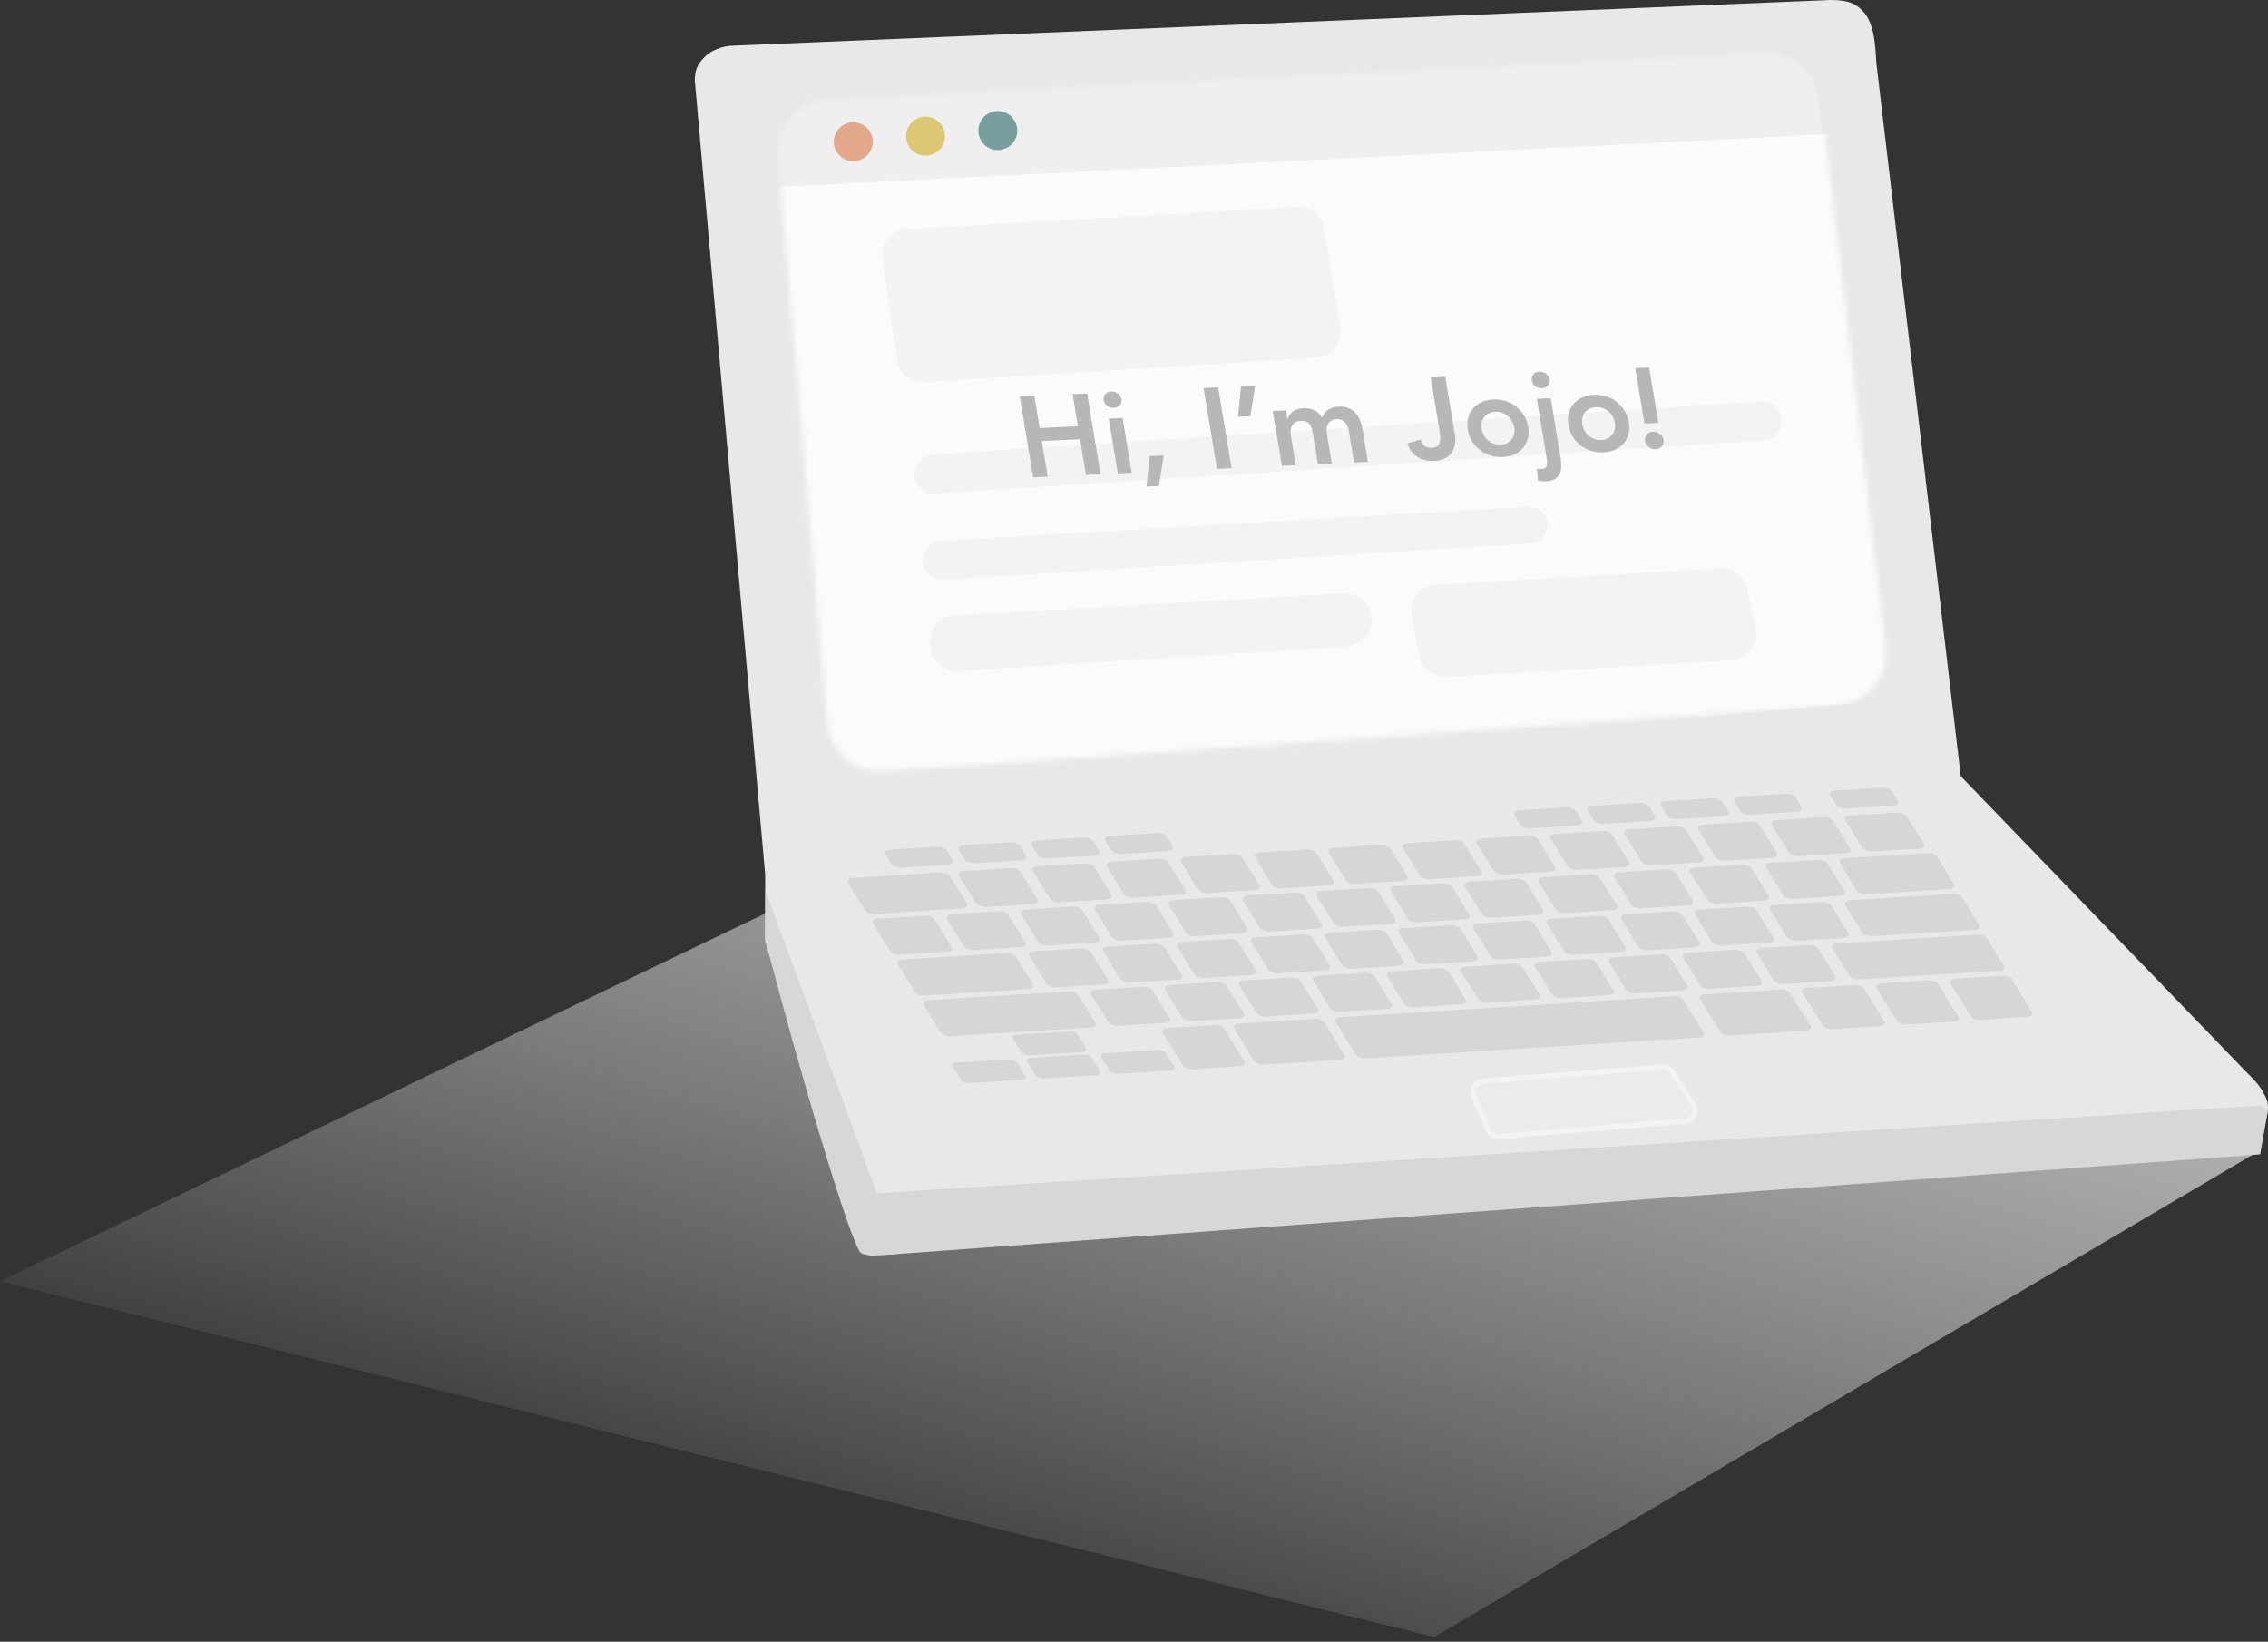 <svg width="431" height="312" viewBox="0 0 431 312" fill="none" xmlns="http://www.w3.org/2000/svg">
<rect x="0" y="0" width="431" height="312" fill="#333333" stroke="none"/>
<path d="M0 243.494L150.533 171.132L429.416 218.669L272.544 311.102L0 243.494Z" fill="url(#paint0_linear)"/>
<path d="M145.411 166.201L132.046 15.352C132.046 13.349 132.447 12.281 134.051 10.68C135.12 9.612 137.392 8.677 139.397 8.677L347.89 0C351.231 0 352.567 0.667 353.904 2.002C356.464 4.559 356.354 9.567 356.577 12.014L372.615 147.511L426.743 203.579C428.079 204.914 429.416 206.249 430.084 207.584C430.58 208.574 431.42 209.586 430.752 212.256L429.416 218.931L170.873 238.168C169.537 238.39 167.41 238.702 165.806 238.168C164.202 237.634 164.14 239.081 163.695 237.746L145.411 178.883V166.201Z" fill="#E8E8E8"/>
<path d="M376.284 193.815L385.37 193.25C386.11 193.199 386.457 192.774 386.158 192.308L382.41 186.21C382.13 185.726 381.293 185.387 380.571 185.42L371.485 185.985C370.744 186.036 370.397 186.461 370.697 186.927L374.444 193.025C374.725 193.509 375.566 193.874 376.284 193.815Z" fill="#D6D6D6"/>
<path d="M362.243 194.703L371.33 194.139C372.07 194.087 372.417 193.662 372.118 193.196L368.37 187.098C368.09 186.614 367.253 186.275 366.531 186.308L357.444 186.873C356.704 186.924 356.357 187.349 356.656 187.815L360.404 193.913C360.685 194.397 361.503 194.754 362.243 194.703Z" fill="#D6D6D6"/>
<path d="M348.178 195.581L357.264 195.017C358.005 194.966 358.352 194.541 358.053 194.075L354.305 187.977C354.024 187.493 353.187 187.154 352.465 187.187L343.379 187.751C342.638 187.803 342.291 188.228 342.591 188.694L346.339 194.792C346.619 195.276 347.456 195.614 348.178 195.581Z" fill="#D6D6D6"/>
<path d="M338.887 187.018L347.973 186.454C348.713 186.403 349.06 185.977 348.761 185.512L345.619 180.397C345.339 179.914 344.502 179.575 343.78 179.608L334.694 180.172C333.953 180.223 333.606 180.649 333.905 181.114L337.047 186.229C337.328 186.712 338.146 187.069 338.887 187.018Z" fill="#D6D6D6"/>
<path d="M324.846 187.906L333.932 187.342C334.673 187.291 335.02 186.865 334.721 186.4L331.579 181.285C331.298 180.802 330.461 180.463 329.74 180.496L320.653 181.06C319.913 181.111 319.566 181.537 319.865 182.003L323.007 187.117C323.287 187.601 324.106 187.957 324.846 187.906Z" fill="#D6D6D6"/>
<path d="M310.783 188.784L319.869 188.219C320.609 188.168 320.957 187.743 320.657 187.277L317.515 182.163C317.235 181.679 316.398 181.341 315.676 181.374L306.59 181.938C305.849 181.989 305.502 182.415 305.801 182.88L308.943 187.994C309.224 188.478 310.042 188.835 310.783 188.784Z" fill="#D6D6D6"/>
<path d="M296.713 189.663L305.799 189.098C306.54 189.047 306.887 188.622 306.588 188.156L303.446 183.042C303.166 182.558 302.328 182.22 301.607 182.253L292.52 182.817C291.78 182.868 291.433 183.293 291.732 183.759L294.874 188.873C295.154 189.357 295.992 189.696 296.713 189.663Z" fill="#D6D6D6"/>
<path d="M287.53 183.134L278.432 183.745C277.691 183.799 277.348 184.226 277.653 184.689L280.858 189.777C281.145 190.258 281.987 190.592 282.71 190.555L291.808 189.945C292.549 189.89 292.892 189.463 292.587 189L289.382 183.912C289.095 183.431 288.253 183.098 287.53 183.134Z" fill="#D6D6D6"/>
<path d="M268.608 191.429L277.713 190.846C278.453 190.795 278.801 190.37 278.501 189.904L275.359 184.79C275.079 184.306 274.242 183.968 273.52 184.001L264.434 184.565C263.693 184.616 263.346 185.041 263.645 185.507L266.787 190.621C267.049 191.123 267.886 191.462 268.608 191.429Z" fill="#D6D6D6"/>
<path d="M254.559 192.288L263.645 191.724C264.386 191.673 264.733 191.247 264.434 190.782L261.292 185.668C261.011 185.184 260.174 184.845 259.452 184.878L250.366 185.442C249.625 185.494 249.278 185.919 249.577 186.385L252.719 191.499C253 191.983 253.818 192.339 254.559 192.288Z" fill="#D6D6D6"/>
<path d="M240.518 193.178L249.605 192.613C250.345 192.562 250.692 192.137 250.393 191.671L247.251 186.557C246.971 186.073 246.134 185.735 245.412 185.767L236.325 186.332C235.585 186.383 235.238 186.808 235.537 187.274L238.679 192.388C238.959 192.872 239.778 193.229 240.518 193.178Z" fill="#D6D6D6"/>
<path d="M226.446 194.053L235.533 193.489C236.273 193.437 236.62 193.012 236.321 192.546L233.179 187.432C232.899 186.948 232.062 186.61 231.34 186.643L222.253 187.207C221.513 187.258 221.166 187.684 221.465 188.149L224.607 193.263C224.888 193.747 225.706 194.104 226.446 194.053Z" fill="#D6D6D6"/>
<path d="M212.384 194.934L221.471 194.37C222.211 194.319 222.558 193.893 222.259 193.428L219.117 188.313C218.837 187.83 217.999 187.491 217.278 187.524L208.191 188.088C207.451 188.139 207.103 188.565 207.403 189.03L210.545 194.145C210.825 194.629 211.666 194.994 212.384 194.934Z" fill="#D6D6D6"/>
<path d="M327.141 179.707L336.227 179.143C336.968 179.092 337.315 178.666 337.015 178.201L333.874 173.086C333.593 172.603 332.756 172.264 332.034 172.297L322.948 172.861C322.207 172.913 321.86 173.338 322.16 173.804L325.301 178.918C325.559 179.393 326.4 179.758 327.141 179.707Z" fill="#D6D6D6"/>
<path d="M341.378 178.818L350.464 178.254C351.204 178.203 351.552 177.777 351.252 177.312L348.11 172.197C347.83 171.714 346.993 171.375 346.271 171.408L337.185 171.972C336.444 172.023 336.097 172.449 336.396 172.914L339.538 178.029C339.819 178.513 340.678 178.86 341.378 178.818Z" fill="#D6D6D6"/>
<path d="M355.677 177.923L375.289 176.702C376.03 176.651 376.377 176.226 376.078 175.76L372.936 170.646C372.655 170.162 371.818 169.823 371.096 169.856L351.484 171.077C350.743 171.128 350.396 171.554 350.695 172.019L353.837 177.134C354.118 177.618 354.955 177.956 355.677 177.923Z" fill="#D6D6D6"/>
<path d="M354.633 169.946L370.539 168.954C371.28 168.903 371.627 168.477 371.328 168.011L368.186 162.897C367.905 162.413 367.068 162.075 366.346 162.108L350.44 163.1C349.7 163.151 349.353 163.576 349.652 164.042L352.794 169.156C353.074 169.64 353.912 169.978 354.633 169.946Z" fill="#D6D6D6"/>
<path d="M313.08 180.591L322.167 180.027C322.907 179.975 323.254 179.55 322.955 179.084L319.813 173.97C319.533 173.486 318.696 173.148 317.974 173.181L308.887 173.745C308.147 173.796 307.8 174.222 308.099 174.687L311.241 179.802C311.522 180.285 312.34 180.642 313.08 180.591Z" fill="#D6D6D6"/>
<path d="M299.013 181.467L308.1 180.903C308.84 180.852 309.187 180.427 308.888 179.961L305.746 174.847C305.466 174.363 304.629 174.024 303.907 174.057L294.82 174.622C294.08 174.673 293.733 175.098 294.032 175.564L297.174 180.678C297.454 181.162 298.273 181.519 299.013 181.467Z" fill="#D6D6D6"/>
<path d="M284.965 182.354L294.051 181.79C294.792 181.739 295.139 181.313 294.84 180.848L291.698 175.733C291.417 175.25 290.58 174.911 289.859 174.944L280.772 175.508C280.032 175.559 279.685 175.985 279.984 176.45L283.126 181.565C283.384 182.04 284.243 182.387 284.965 182.354Z" fill="#D6D6D6"/>
<path d="M270.9 183.23L279.986 182.666C280.727 182.614 281.074 182.189 280.774 181.723L277.632 176.609C277.352 176.125 276.515 175.787 275.793 175.82L266.707 176.384C265.966 176.435 265.619 176.861 265.918 177.326L269.06 182.44C269.341 182.924 270.178 183.263 270.9 183.23Z" fill="#D6D6D6"/>
<path d="M256.832 184.11L265.918 183.546C266.659 183.495 267.006 183.07 266.707 182.604L263.565 177.49C263.284 177.006 262.447 176.668 261.725 176.7L252.639 177.265C251.898 177.316 251.551 177.741 251.851 178.207L254.993 183.321C255.273 183.805 256.11 184.143 256.832 184.11Z" fill="#D6D6D6"/>
<path d="M242.813 184.979L251.899 184.415C252.64 184.363 252.987 183.938 252.687 183.472L249.545 178.358C249.265 177.874 248.428 177.536 247.706 177.569L238.62 178.133C237.879 178.184 237.532 178.61 237.831 179.075L240.973 184.189C241.231 184.665 242.072 185.03 242.813 184.979Z" fill="#D6D6D6"/>
<path d="M228.743 185.858L237.83 185.294C238.57 185.242 238.917 184.817 238.618 184.351L235.476 179.237C235.196 178.753 234.359 178.415 233.637 178.448L224.55 179.012C223.81 179.063 223.463 179.489 223.762 179.954L226.904 185.069C227.185 185.552 228.003 185.909 228.743 185.858Z" fill="#D6D6D6"/>
<path d="M214.677 186.736L223.764 186.172C224.504 186.121 224.851 185.695 224.552 185.23L221.41 180.115C221.13 179.632 220.293 179.293 219.571 179.326L210.484 179.89C209.744 179.941 209.397 180.367 209.696 180.832L212.838 185.947C213.118 186.431 213.937 186.787 214.677 186.736Z" fill="#D6D6D6"/>
<path d="M200.643 187.626L209.729 187.062C210.47 187.011 210.817 186.585 210.517 186.12L207.375 181.005C207.095 180.521 206.258 180.183 205.536 180.216L196.45 180.78C195.709 180.831 195.362 181.257 195.661 181.722L198.803 186.837C199.061 187.312 199.902 187.677 200.643 187.626Z" fill="#D6D6D6"/>
<path d="M175.646 189.188L195.492 187.954C196.232 187.902 196.579 187.477 196.28 187.011L193.138 181.897C192.858 181.413 192.02 181.075 191.299 181.108L171.453 182.342C170.712 182.393 170.365 182.819 170.665 183.284L173.807 188.399C174.087 188.883 174.924 189.221 175.646 189.188Z" fill="#D6D6D6"/>
<path d="M166.18 173.68L182.954 172.634C183.695 172.583 184.042 172.157 183.743 171.692L180.601 166.577C180.32 166.094 179.483 165.755 178.761 165.788L161.987 166.834C161.247 166.885 160.9 167.31 161.199 167.776L164.341 172.89C164.621 173.374 165.44 173.731 166.18 173.68Z" fill="#D6D6D6"/>
<path d="M297.39 173.523L306.476 172.959C307.217 172.908 307.564 172.483 307.265 172.017L304.123 166.903C303.842 166.419 303.005 166.08 302.283 166.113L293.197 166.677C292.456 166.729 292.109 167.154 292.409 167.62L295.551 172.734C295.831 173.218 296.668 173.556 297.39 173.523Z" fill="#D6D6D6"/>
<path d="M311.798 172.621L320.884 172.057C321.625 172.006 321.972 171.58 321.672 171.115L318.53 166C318.25 165.516 317.413 165.178 316.691 165.211L307.605 165.775C306.864 165.826 306.517 166.252 306.816 166.717L309.958 171.832C310.239 172.315 311.076 172.654 311.798 172.621Z" fill="#D6D6D6"/>
<path d="M326.201 171.718L335.287 171.154C336.028 171.103 336.375 170.677 336.076 170.212L332.934 165.097C332.653 164.614 331.816 164.275 331.094 164.308L322.008 164.872C321.267 164.923 320.92 165.349 321.219 165.814L324.362 170.929C324.642 171.413 325.502 171.76 326.201 171.718Z" fill="#D6D6D6"/>
<path d="M340.628 170.821L349.714 170.257C350.455 170.206 350.802 169.78 350.503 169.315L347.361 164.2C347.08 163.717 346.243 163.378 345.521 163.411L336.435 163.975C335.694 164.026 335.347 164.452 335.647 164.918L338.789 170.032C339.069 170.516 339.906 170.854 340.628 170.821Z" fill="#D6D6D6"/>
<path d="M283.369 174.394L292.455 173.83C293.196 173.779 293.543 173.353 293.243 172.888L290.102 167.773C289.821 167.289 288.984 166.951 288.262 166.984L279.176 167.548C278.435 167.599 278.088 168.025 278.387 168.49L281.529 173.605C281.787 174.08 282.628 174.445 283.369 174.394Z" fill="#D6D6D6"/>
<path d="M269.308 175.274L278.394 174.71C279.135 174.659 279.482 174.233 279.182 173.768L276.04 168.653C275.76 168.17 274.923 167.831 274.201 167.864L265.115 168.428C264.374 168.479 264.027 168.905 264.326 169.37L267.468 174.485C267.749 174.969 268.567 175.325 269.308 175.274Z" fill="#D6D6D6"/>
<path d="M255.235 176.15L264.322 175.586C265.062 175.535 265.409 175.109 265.11 174.644L261.968 169.529C261.688 169.046 260.851 168.707 260.129 168.74L251.043 169.304C250.302 169.355 249.955 169.781 250.254 170.246L253.396 175.361C253.676 175.845 254.495 176.201 255.235 176.15Z" fill="#D6D6D6"/>
<path d="M241.201 177.039L250.287 176.475C251.028 176.424 251.375 175.998 251.076 175.533L247.934 170.418C247.653 169.935 246.816 169.596 246.095 169.629L237.008 170.193C236.268 170.244 235.921 170.67 236.22 171.136L239.362 176.25C239.62 176.725 240.461 177.09 241.201 177.039Z" fill="#D6D6D6"/>
<path d="M227.135 177.918L236.222 177.354C236.962 177.303 237.309 176.877 237.01 176.411L233.868 171.297C233.587 170.813 232.75 170.475 232.029 170.508L222.942 171.072C222.202 171.123 221.854 171.549 222.154 172.014L225.296 177.129C225.576 177.612 226.395 177.969 227.135 177.918Z" fill="#D6D6D6"/>
<path d="M213.067 178.796L222.153 178.232C222.894 178.18 223.241 177.755 222.942 177.289L219.8 172.175C219.52 171.691 218.682 171.353 217.961 171.386L208.874 171.95C208.134 172.001 207.787 172.427 208.086 172.892L211.228 178.007C211.508 178.49 212.346 178.829 213.067 178.796Z" fill="#D6D6D6"/>
<path d="M199.026 179.685L208.112 179.121C208.853 179.07 209.2 178.644 208.901 178.179L205.759 173.064C205.478 172.58 204.641 172.242 203.92 172.275L194.833 172.839C194.093 172.89 193.746 173.316 194.045 173.781L197.187 178.896C197.445 179.371 198.304 179.718 199.026 179.685Z" fill="#D6D6D6"/>
<path d="M184.959 180.562L194.046 179.997C194.786 179.946 195.133 179.521 194.834 179.055L191.692 173.941C191.412 173.457 190.575 173.119 189.853 173.151L180.766 173.716C180.026 173.767 179.679 174.192 179.978 174.658L183.12 179.772C183.4 180.256 184.238 180.595 184.959 180.562Z" fill="#D6D6D6"/>
<path d="M170.911 181.424L179.997 180.859C180.738 180.808 181.085 180.383 180.786 179.917L177.644 174.803C177.363 174.319 176.526 173.981 175.805 174.013L166.718 174.578C165.978 174.629 165.631 175.054 165.93 175.52L169.072 180.634C169.352 181.118 170.171 181.475 170.911 181.424Z" fill="#D6D6D6"/>
<path d="M313.756 164.449L322.842 163.885C323.583 163.834 323.93 163.408 323.631 162.943L320.489 157.829C320.208 157.345 319.371 157.006 318.649 157.039L309.563 157.604C308.823 157.655 308.476 158.08 308.775 158.546L311.917 163.66C312.197 164.144 313.034 164.482 313.756 164.449Z" fill="#D6D6D6"/>
<path d="M327.743 163.567L336.829 163.003C337.57 162.952 337.917 162.526 337.617 162.061L334.475 156.946C334.195 156.463 333.358 156.124 332.636 156.157L323.55 156.721C322.809 156.772 322.462 157.198 322.761 157.664L325.903 162.778C326.184 163.262 327.002 163.618 327.743 163.567Z" fill="#D6D6D6"/>
<path d="M341.717 162.705L350.803 162.14C351.544 162.089 351.891 161.664 351.592 161.198L348.45 156.084C348.169 155.6 347.332 155.261 346.61 155.294L337.524 155.859C336.783 155.91 336.436 156.335 336.736 156.801L339.878 161.915C340.158 162.399 340.995 162.737 341.717 162.705Z" fill="#D6D6D6"/>
<path d="M355.697 161.82L364.783 161.256C365.524 161.205 365.871 160.779 365.572 160.314L362.43 155.199C362.149 154.715 361.312 154.377 360.59 154.41L351.504 154.974C350.764 155.025 350.416 155.451 350.716 155.916L353.858 161.031C354.138 161.514 354.998 161.861 355.697 161.82Z" fill="#D6D6D6"/>
<path d="M350.739 153.666L359.825 153.102C360.566 153.051 360.913 152.625 360.613 152.16L359.589 150.463C359.308 149.98 358.471 149.641 357.749 149.674L348.663 150.238C347.922 150.289 347.575 150.715 347.875 151.18L348.899 152.877C349.18 153.36 349.998 153.717 350.739 153.666Z" fill="#D6D6D6"/>
<path d="M332.476 154.821L341.562 154.257C342.303 154.206 342.65 153.78 342.351 153.315L341.326 151.618C341.045 151.134 340.208 150.796 339.487 150.829L330.4 151.393C329.66 151.444 329.313 151.87 329.612 152.335L330.637 154.032C330.917 154.515 331.754 154.854 332.476 154.821Z" fill="#D6D6D6"/>
<path d="M318.557 155.676L327.643 155.111C328.384 155.06 328.731 154.635 328.432 154.169L327.407 152.473C327.127 151.989 326.289 151.651 325.568 151.684L316.481 152.248C315.741 152.299 315.394 152.725 315.693 153.19L316.718 154.886C316.998 155.37 317.816 155.727 318.557 155.676Z" fill="#D6D6D6"/>
<path d="M304.615 156.552L313.702 155.988C314.442 155.937 314.789 155.511 314.49 155.046L313.465 153.35C313.185 152.866 312.348 152.527 311.626 152.56L302.54 153.125C301.799 153.176 301.452 153.601 301.751 154.067L302.776 155.763C303.056 156.247 303.875 156.604 304.615 156.552Z" fill="#D6D6D6"/>
<path d="M290.679 157.43L299.765 156.866C300.506 156.815 300.853 156.389 300.553 155.923L299.529 154.227C299.248 153.743 298.411 153.405 297.689 153.438L288.603 154.002C287.863 154.053 287.516 154.479 287.815 154.944L288.84 156.641C289.12 157.124 289.957 157.463 290.679 157.43Z" fill="#D6D6D6"/>
<path d="M212.937 162.282L222.023 161.718C222.764 161.667 223.111 161.241 222.812 160.775L221.787 159.079C221.506 158.595 220.669 158.257 219.947 158.29L210.861 158.854C210.12 158.905 209.773 159.331 210.073 159.796L211.098 161.493C211.378 161.976 212.196 162.333 212.937 162.282Z" fill="#D6D6D6"/>
<path d="M199.002 163.158L208.088 162.594C208.829 162.543 209.176 162.117 208.876 161.652L207.852 159.956C207.571 159.472 206.734 159.133 206.012 159.166L196.926 159.731C196.185 159.782 195.838 160.207 196.138 160.673L197.162 162.369C197.443 162.853 198.261 163.21 199.002 163.158Z" fill="#D6D6D6"/>
<path d="M185.086 164.043L194.173 163.479C194.913 163.428 195.26 163.002 194.961 162.537L193.936 160.841C193.656 160.357 192.819 160.018 192.097 160.051L183.011 160.615C182.27 160.667 181.923 161.092 182.222 161.558L183.247 163.254C183.505 163.729 184.365 164.076 185.086 164.043Z" fill="#D6D6D6"/>
<path d="M171.163 164.899L180.249 164.335C180.99 164.284 181.337 163.858 181.037 163.393L180.013 161.697C179.732 161.213 178.895 160.874 178.173 160.907L169.087 161.472C168.346 161.523 167.999 161.948 168.299 162.414L169.323 164.11C169.604 164.594 170.422 164.95 171.163 164.899Z" fill="#D6D6D6"/>
<path d="M299.687 165.329L308.773 164.765C309.513 164.714 309.861 164.289 309.561 163.823L306.419 158.709C306.139 158.225 305.302 157.886 304.58 157.919L295.494 158.484C294.753 158.535 294.406 158.96 294.705 159.426L297.847 164.54C298.128 165.024 298.965 165.362 299.687 165.329Z" fill="#D6D6D6"/>
<path d="M285.627 166.208L294.713 165.644C295.454 165.593 295.801 165.167 295.502 164.701L292.36 159.587C292.079 159.103 291.242 158.765 290.52 158.798L281.434 159.362C280.693 159.413 280.346 159.839 280.645 160.304L283.788 165.419C284.068 165.902 284.905 166.241 285.627 166.208Z" fill="#D6D6D6"/>
<path d="M271.6 167.074L280.687 166.51C281.427 166.459 281.774 166.033 281.475 165.568L278.333 160.454C278.053 159.97 277.216 159.631 276.494 159.664L267.408 160.229C266.667 160.28 266.32 160.705 266.619 161.171L269.761 166.285C270.023 166.787 270.86 167.126 271.6 167.074Z" fill="#D6D6D6"/>
<path d="M257.537 167.957L266.623 167.393C267.364 167.342 267.711 166.916 267.412 166.451L264.27 161.336C263.989 160.852 263.152 160.514 262.431 160.547L253.344 161.111C252.604 161.162 252.257 161.588 252.556 162.053L255.698 167.168C255.978 167.651 256.797 168.008 257.537 167.957Z" fill="#D6D6D6"/>
<path d="M243.472 168.834L252.58 168.278C253.321 168.227 253.668 167.801 253.369 167.336L250.227 162.222C249.946 161.738 249.109 161.399 248.387 161.432L239.301 161.996C238.56 162.048 238.213 162.473 238.513 162.939L241.655 168.053C241.913 168.528 242.753 168.893 243.472 168.834Z" fill="#D6D6D6"/>
<path d="M229.43 169.722L238.516 169.158C239.257 169.107 239.604 168.681 239.305 168.215L236.163 163.101C235.882 162.617 235.045 162.279 234.323 162.312L225.237 162.876C224.496 162.927 224.149 163.353 224.449 163.818L227.591 168.933C227.871 169.416 228.689 169.773 229.43 169.722Z" fill="#D6D6D6"/>
<path d="M215.363 170.602L224.45 170.037C225.19 169.986 225.537 169.561 225.238 169.095L222.096 163.981C221.816 163.497 220.978 163.159 220.257 163.191L211.17 163.756C210.43 163.807 210.083 164.232 210.382 164.698L213.524 169.812C213.804 170.296 214.623 170.653 215.363 170.602Z" fill="#D6D6D6"/>
<path d="M201.304 171.481L210.39 170.917C211.13 170.866 211.477 170.44 211.178 169.975L208.036 164.86C207.756 164.377 206.919 164.038 206.197 164.071L197.111 164.635C196.37 164.686 196.023 165.112 196.322 165.577L199.464 170.692C199.745 171.176 200.604 171.522 201.304 171.481Z" fill="#D6D6D6"/>
<path d="M187.252 172.365L196.338 171.801C197.079 171.749 197.426 171.324 197.126 170.858L193.984 165.744C193.704 165.26 192.867 164.922 192.145 164.955L183.059 165.519C182.318 165.57 181.971 165.995 182.27 166.461L185.412 171.575C185.693 172.059 186.53 172.398 187.252 172.365Z" fill="#D6D6D6"/>
<path d="M353.212 186.132L380.005 184.467C380.745 184.416 381.092 183.99 380.793 183.524L377.651 178.41C377.371 177.926 376.533 177.588 375.812 177.621L349.019 179.286C348.278 179.337 347.931 179.762 348.231 180.228L351.373 185.342C351.653 185.826 352.49 186.164 353.212 186.132Z" fill="#D6D6D6"/>
<path d="M180.544 196.917L207.337 195.252C208.078 195.201 208.425 194.775 208.125 194.31L204.983 189.195C204.703 188.712 203.866 188.373 203.144 188.406L176.351 190.071C175.611 190.122 175.264 190.548 175.563 191.013L178.705 196.128C178.985 196.611 179.804 196.968 180.544 196.917Z" fill="#D6D6D6"/>
<path d="M226.583 203.186L235.67 202.622C236.41 202.571 236.757 202.145 236.458 201.68L232.71 195.581C232.429 195.098 231.592 194.759 230.871 194.792L221.784 195.356C221.044 195.407 220.697 195.833 220.996 196.298L224.744 202.397C225.024 202.881 225.884 203.228 226.583 203.186Z" fill="#D6D6D6"/>
<path d="M328.669 196.798L343.24 195.888C343.981 195.837 344.328 195.411 344.028 194.946L340.28 188.847C340 188.363 339.163 188.025 338.441 188.058L323.87 188.968C323.129 189.019 322.782 189.445 323.082 189.91L326.829 196.009C327.11 196.493 327.928 196.85 328.669 196.798Z" fill="#D6D6D6"/>
<path d="M240.142 202.343L254.713 201.432C255.454 201.381 255.801 200.955 255.502 200.49L251.754 194.391C251.473 193.908 250.636 193.569 249.914 193.602L235.343 194.512C234.603 194.564 234.256 194.989 234.555 195.455L238.303 201.553C238.583 202.037 239.42 202.376 240.142 202.343Z" fill="#D6D6D6"/>
<path d="M308.393 198.057L322.946 197.165C323.686 197.114 324.034 196.688 323.734 196.223L319.986 190.124C319.706 189.64 318.869 189.302 318.147 189.335L303.576 190.245C302.835 190.296 302.488 190.722 302.787 191.187L306.535 197.286C306.834 197.752 307.653 198.108 308.393 198.057Z" fill="#D6D6D6"/>
<path d="M318.04 189.357L254.755 193.299C253.951 193.352 253.536 193.752 253.832 194.191L257.658 200.395C257.935 200.852 258.791 201.172 259.573 201.111L322.857 197.169L318.04 189.357Z" fill="#D6D6D6"/>
<path d="M191.812 201.305L181.688 201.936C181.094 201.966 180.8 202.31 181.047 202.706L182.588 205.201C182.835 205.597 183.514 205.876 184.108 205.846L194.232 205.215C194.826 205.185 195.12 204.841 194.873 204.445L193.332 201.95C193.085 201.554 192.406 201.275 191.812 201.305Z" fill="#D6D6D6"/>
<path d="M205.984 200.416L195.86 201.047C195.266 201.077 194.972 201.421 195.218 201.817L196.76 204.312C197.006 204.708 197.686 204.987 198.28 204.957L208.404 204.327C208.998 204.296 209.292 203.952 209.045 203.557L207.504 201.061C207.257 200.666 206.578 200.386 205.984 200.416Z" fill="#D6D6D6"/>
<path d="M220.051 199.539L209.928 200.169C209.334 200.2 209.04 200.544 209.286 200.939L210.827 203.435C211.074 203.83 211.754 204.11 212.348 204.079L222.471 203.449C223.065 203.419 223.36 203.074 223.113 202.679L221.572 200.183C221.325 199.788 220.623 199.5 220.051 199.539Z" fill="#D6D6D6"/>
<path d="M203.301 196.022L193.178 196.653C192.584 196.683 192.29 197.028 192.537 197.423L194.078 199.918C194.325 200.314 195.004 200.593 195.598 200.563L205.722 199.933C206.315 199.902 206.61 199.558 206.363 199.163L204.822 196.667C204.575 196.272 203.873 195.984 203.301 196.022Z" fill="#D6D6D6"/>
<path d="M166.627 226.766L429.513 210.085L431 210.829L429.513 219.381L166.627 238.59V226.766Z" fill="#D7D7D7"/>
<mask id="mask0" mask-type="alpha" maskUnits="userSpaceOnUse" x="147" y="10" width="212" height="137">
<path d="M157.224 137.463L147.823 29.743C147.33 24.093 151.629 19.164 157.294 18.886L335.64 10.126C340.89 9.868 345.444 13.718 346.062 18.938L358.373 122.919C359.045 128.595 354.832 133.678 349.13 134.072L167.874 146.57C162.435 146.945 157.697 142.895 157.224 137.463Z" fill="#ADAEB4"/>
</mask>
<g mask="url(#mask0)">
<path d="M156.685 137.086L147.284 29.366C146.791 23.715 151.091 18.787 156.756 18.508L335.102 9.748C340.351 9.49 344.905 13.341 345.523 18.56L357.834 122.542C358.506 128.218 354.293 133.301 348.592 133.694L167.335 146.193C161.896 146.568 157.159 142.517 156.685 137.086Z" fill="#EFEFEF"/>
<circle cx="162.153" cy="26.938" r="3.697" fill="#E3A789"/>
<circle cx="175.886" cy="25.881" r="3.697" fill="#DCC874"/>
<circle cx="189.619" cy="24.825" r="3.697" fill="#769F9E"/>
<path d="M350.158 25.353L146.836 35.56L157.425 151.061L362.336 132.796L350.158 25.353Z" fill="#FBFBFB"/>
<path d="M170.469 68.332L167.693 49.243C167.27 46.339 169.428 43.697 172.358 43.531L246.411 39.339C248.959 39.195 251.206 40.992 251.626 43.509L254.731 62.141C255.218 65.065 253.07 67.769 250.111 67.954L175.729 72.602C173.132 72.765 170.844 70.907 170.469 68.332Z" fill="#F3F3F3"/>
<path d="M335.078 83.711L177.739 93.797C175.799 93.921 174.089 92.532 173.814 90.608C173.507 88.459 175.096 86.504 177.262 86.365L334.602 76.279C336.542 76.155 338.251 77.544 338.526 79.469C338.833 81.617 337.245 83.572 335.078 83.711Z" fill="#F3F3F3"/>
<path d="M290.824 103.271L179.308 110.179C177.376 110.299 175.675 108.913 175.401 106.996C175.094 104.844 176.693 102.888 178.863 102.762L290.405 96.289C292.013 96.195 293.476 97.212 293.95 98.752C294.616 100.915 293.083 103.131 290.824 103.271Z" fill="#F3F3F3"/>
<path d="M176.79 123.285L176.7 122.681C176.263 119.77 178.423 117.114 181.362 116.947L255.352 112.759C257.916 112.614 260.173 114.435 260.573 116.971L260.596 117.114C261.055 120.024 258.911 122.699 255.971 122.884L182.049 127.533C179.459 127.696 177.175 125.851 176.79 123.285Z" fill="#F3F3F3"/>
<path d="M269.64 124.527L268.273 117.007C267.736 114.053 269.906 111.294 272.904 111.121L326.884 107.998C329.351 107.855 331.552 109.535 332.064 111.952L333.662 119.484C334.297 122.48 332.115 125.338 329.057 125.514L274.846 128.624C272.325 128.769 270.092 127.011 269.64 124.527Z" fill="#F3F3F3"/>
</g>
<path d="M193.786 75.351L196.555 75.223L197.569 81.344L204.844 81.008L203.829 74.887L206.599 74.759L209.144 90.126L206.375 90.254L205.253 83.482L197.979 83.818L199.101 90.59L196.332 90.718L193.786 75.351ZM210.698 79.556L213.335 79.434L215.061 89.852L212.424 89.974L210.698 79.556ZM209.738 76.036C209.668 75.616 209.762 75.247 210.019 74.929C210.289 74.596 210.666 74.418 211.149 74.396C211.633 74.374 212.061 74.507 212.433 74.796C212.818 75.07 213.048 75.431 213.122 75.879C213.196 76.328 213.09 76.712 212.804 77.031C212.529 77.336 212.15 77.499 211.667 77.521C211.183 77.544 210.755 77.41 210.383 77.121C210.022 76.817 209.807 76.455 209.738 76.036ZM218.471 86.677L221.152 86.553L220.234 92.369L217.882 92.478L218.471 86.677ZM228.724 73.737L231.493 73.609L234.039 88.976L231.27 89.104L228.724 73.737ZM235.851 73.408L238.533 73.284L237.614 79.1L235.262 79.209L235.851 73.408ZM241.877 78.116L244.383 78L244.652 79.628L244.696 79.626C244.849 79.123 245.151 78.672 245.601 78.272C246.064 77.857 246.735 77.629 247.614 77.588C249.27 77.512 250.475 78.105 251.231 79.368C251.501 78.684 251.897 78.178 252.418 77.847C252.937 77.503 253.592 77.312 254.383 77.276C255.086 77.243 255.699 77.332 256.221 77.541C256.742 77.75 257.183 78.05 257.544 78.442C257.918 78.833 258.217 79.3 258.44 79.844C258.661 80.373 258.823 80.949 258.926 81.571L259.954 87.778L257.317 87.9L256.339 81.997C256.286 81.678 256.206 81.376 256.1 81.089C255.991 80.788 255.845 80.532 255.663 80.322C255.478 80.097 255.25 79.926 254.979 79.807C254.709 79.688 254.376 79.638 253.98 79.656C253.57 79.675 253.231 79.771 252.965 79.944C252.71 80.101 252.51 80.315 252.362 80.584C252.227 80.838 252.143 81.133 252.111 81.47C252.09 81.792 252.107 82.119 252.162 82.452L253.097 88.095L250.46 88.217L249.432 82.01C249.324 81.359 249.1 80.851 248.759 80.488C248.416 80.11 247.922 79.936 247.277 79.966C246.838 79.986 246.476 80.076 246.192 80.235C245.923 80.393 245.707 80.6 245.542 80.855C245.393 81.11 245.3 81.399 245.265 81.721C245.23 82.043 245.241 82.378 245.299 82.725L246.241 88.412L243.604 88.534L241.877 78.116ZM276.501 82.727C276.602 83.335 276.596 83.926 276.485 84.5C276.388 85.073 276.178 85.585 275.854 86.038C275.542 86.475 275.114 86.83 274.569 87.103C274.026 87.391 273.366 87.552 272.59 87.588C271.359 87.645 270.301 87.41 269.417 86.882C268.547 86.353 267.885 85.48 267.432 84.262L269.925 83.534C270.097 84.037 270.369 84.432 270.742 84.721C271.129 85.01 271.564 85.142 272.048 85.12C272.839 85.084 273.331 84.798 273.523 84.265C273.727 83.716 273.753 82.978 273.599 82.052L271.891 71.743L274.66 71.615L276.501 82.727ZM278.936 81.653C278.8 80.828 278.823 80.076 279.005 79.397C279.2 78.703 279.515 78.105 279.948 77.604C280.382 77.102 280.929 76.705 281.589 76.412C282.249 76.12 282.975 75.955 283.766 75.918C284.557 75.882 285.326 75.977 286.072 76.205C286.819 76.433 287.488 76.774 288.08 77.228C288.672 77.682 289.17 78.242 289.576 78.908C289.994 79.56 290.271 80.298 290.408 81.123C290.545 81.947 290.515 82.707 290.32 83.401C290.138 84.08 289.83 84.671 289.396 85.172C288.962 85.673 288.415 86.07 287.755 86.363C287.095 86.656 286.369 86.82 285.578 86.857C284.787 86.894 284.018 86.798 283.272 86.57C282.526 86.342 281.856 86.001 281.265 85.547C280.673 85.094 280.168 84.541 279.75 83.889C279.344 83.223 279.073 82.477 278.936 81.653ZM281.573 81.531C281.641 81.936 281.771 82.323 281.965 82.694C282.174 83.063 282.434 83.386 282.746 83.664C283.072 83.94 283.44 84.156 283.85 84.312C284.26 84.469 284.706 84.535 285.19 84.513C285.673 84.491 286.091 84.384 286.443 84.193C286.796 84.001 287.08 83.755 287.295 83.454C287.526 83.151 287.676 82.809 287.745 82.427C287.829 82.044 287.838 81.65 287.771 81.245C287.704 80.839 287.566 80.452 287.357 80.083C287.163 79.713 286.902 79.389 286.576 79.113C286.264 78.835 285.904 78.619 285.494 78.463C285.084 78.307 284.638 78.24 284.154 78.262C283.671 78.285 283.253 78.391 282.901 78.583C282.549 78.774 282.257 79.02 282.027 79.323C281.811 79.624 281.661 79.967 281.577 80.35C281.508 80.732 281.506 81.126 281.573 81.531ZM294.695 75.676L296.526 86.723C296.633 87.374 296.689 87.977 296.692 88.531C296.698 89.099 296.602 89.592 296.406 90.009C296.226 90.44 295.921 90.782 295.491 91.036C295.06 91.289 294.471 91.433 293.724 91.467C293.475 91.479 293.231 91.475 292.992 91.457C292.752 91.439 292.51 91.399 292.263 91.338L292.087 89.071C292.238 89.094 292.381 89.109 292.515 89.117C292.652 89.14 292.794 89.148 292.94 89.141C293.262 89.126 293.5 89.043 293.651 88.89C293.82 88.751 293.923 88.571 293.961 88.351C294.013 88.129 294.024 87.888 293.996 87.627C293.967 87.366 293.933 87.113 293.892 86.867L292.058 75.797L294.695 75.676ZM291.098 72.277C291.029 71.857 291.123 71.489 291.38 71.171C291.65 70.837 292.026 70.659 292.51 70.637C292.993 70.615 293.421 70.748 293.794 71.037C294.179 71.311 294.408 71.672 294.483 72.121C294.557 72.569 294.451 72.953 294.164 73.273C293.89 73.577 293.511 73.74 293.027 73.763C292.544 73.785 292.116 73.652 291.743 73.363C291.383 73.058 291.168 72.697 291.098 72.277ZM298.058 80.769C297.922 79.944 297.945 79.192 298.128 78.513C298.323 77.819 298.637 77.221 299.071 76.72C299.504 76.219 300.051 75.822 300.711 75.529C301.371 75.236 302.097 75.071 302.888 75.035C303.679 74.998 304.448 75.094 305.194 75.322C305.941 75.55 306.61 75.891 307.202 76.344C307.794 76.798 308.293 77.359 308.698 78.025C309.116 78.676 309.394 79.415 309.53 80.239C309.667 81.064 309.638 81.823 309.443 82.518C309.26 83.197 308.952 83.787 308.518 84.288C308.084 84.789 307.537 85.186 306.877 85.479C306.217 85.772 305.492 85.937 304.7 85.974C303.909 86.01 303.141 85.915 302.394 85.686C301.648 85.459 300.979 85.118 300.387 84.664C299.795 84.21 299.29 83.657 298.872 83.006C298.466 82.34 298.195 81.594 298.058 80.769ZM300.696 80.647C300.763 81.052 300.893 81.44 301.088 81.81C301.296 82.18 301.557 82.503 301.868 82.78C302.195 83.057 302.563 83.273 302.972 83.429C303.382 83.585 303.829 83.652 304.312 83.63C304.796 83.607 305.213 83.501 305.566 83.309C305.918 83.118 306.202 82.872 306.417 82.57C306.648 82.268 306.798 81.925 306.867 81.543C306.952 81.16 306.96 80.766 306.893 80.361C306.826 79.956 306.688 79.569 306.479 79.199C306.285 78.829 306.025 78.506 305.698 78.229C305.387 77.952 305.026 77.735 304.616 77.579C304.207 77.423 303.76 77.356 303.276 77.379C302.793 77.401 302.375 77.508 302.023 77.699C301.671 77.89 301.38 78.137 301.149 78.439C300.933 78.741 300.783 79.083 300.699 79.466C300.63 79.849 300.628 80.242 300.696 80.647ZM315.141 80.374L312.504 80.496L310.756 69.947L313.393 69.826L315.141 80.374ZM312.611 83.815C312.534 83.352 312.636 82.946 312.918 82.598C313.215 82.249 313.605 82.063 314.088 82.041C314.557 82.019 314.994 82.159 315.398 82.461C315.802 82.763 316.043 83.146 316.12 83.609C316.196 84.072 316.086 84.478 315.79 84.827C315.508 85.175 315.126 85.361 314.642 85.383C314.408 85.394 314.173 85.361 313.939 85.284C313.72 85.207 313.517 85.1 313.332 84.963C313.147 84.825 312.986 84.658 312.85 84.46C312.729 84.261 312.649 84.046 312.611 83.815Z" fill="#B7B7B7"/>
<path d="M282.873 214.758L280.077 208.236C279.538 206.977 280.395 205.56 281.76 205.454L315.936 202.789C316.67 202.732 317.376 203.083 317.774 203.703L321.801 209.976C322.615 211.246 321.785 212.926 320.282 213.05L284.875 215.964C284.018 216.034 283.212 215.549 282.873 214.758Z" fill="#EBEBEB" stroke="#F3F3F3"/>
<path d="M145.433 178.48V169.184L166.627 226.766V238.59C165.806 238.59 165.479 238.763 163.695 238.168C161.91 237.573 150.886 200.046 145.433 178.48Z" fill="#D7D7D7"/>
<defs>
<linearGradient id="paint0_linear" x1="258.811" y1="98.771" x2="192.26" y2="317.968" gradientUnits="userSpaceOnUse">
<stop stop-color="#D2D2D2"/>
<stop offset="1" stop-color="white" stop-opacity="0"/>
</linearGradient>
</defs>
</svg>
